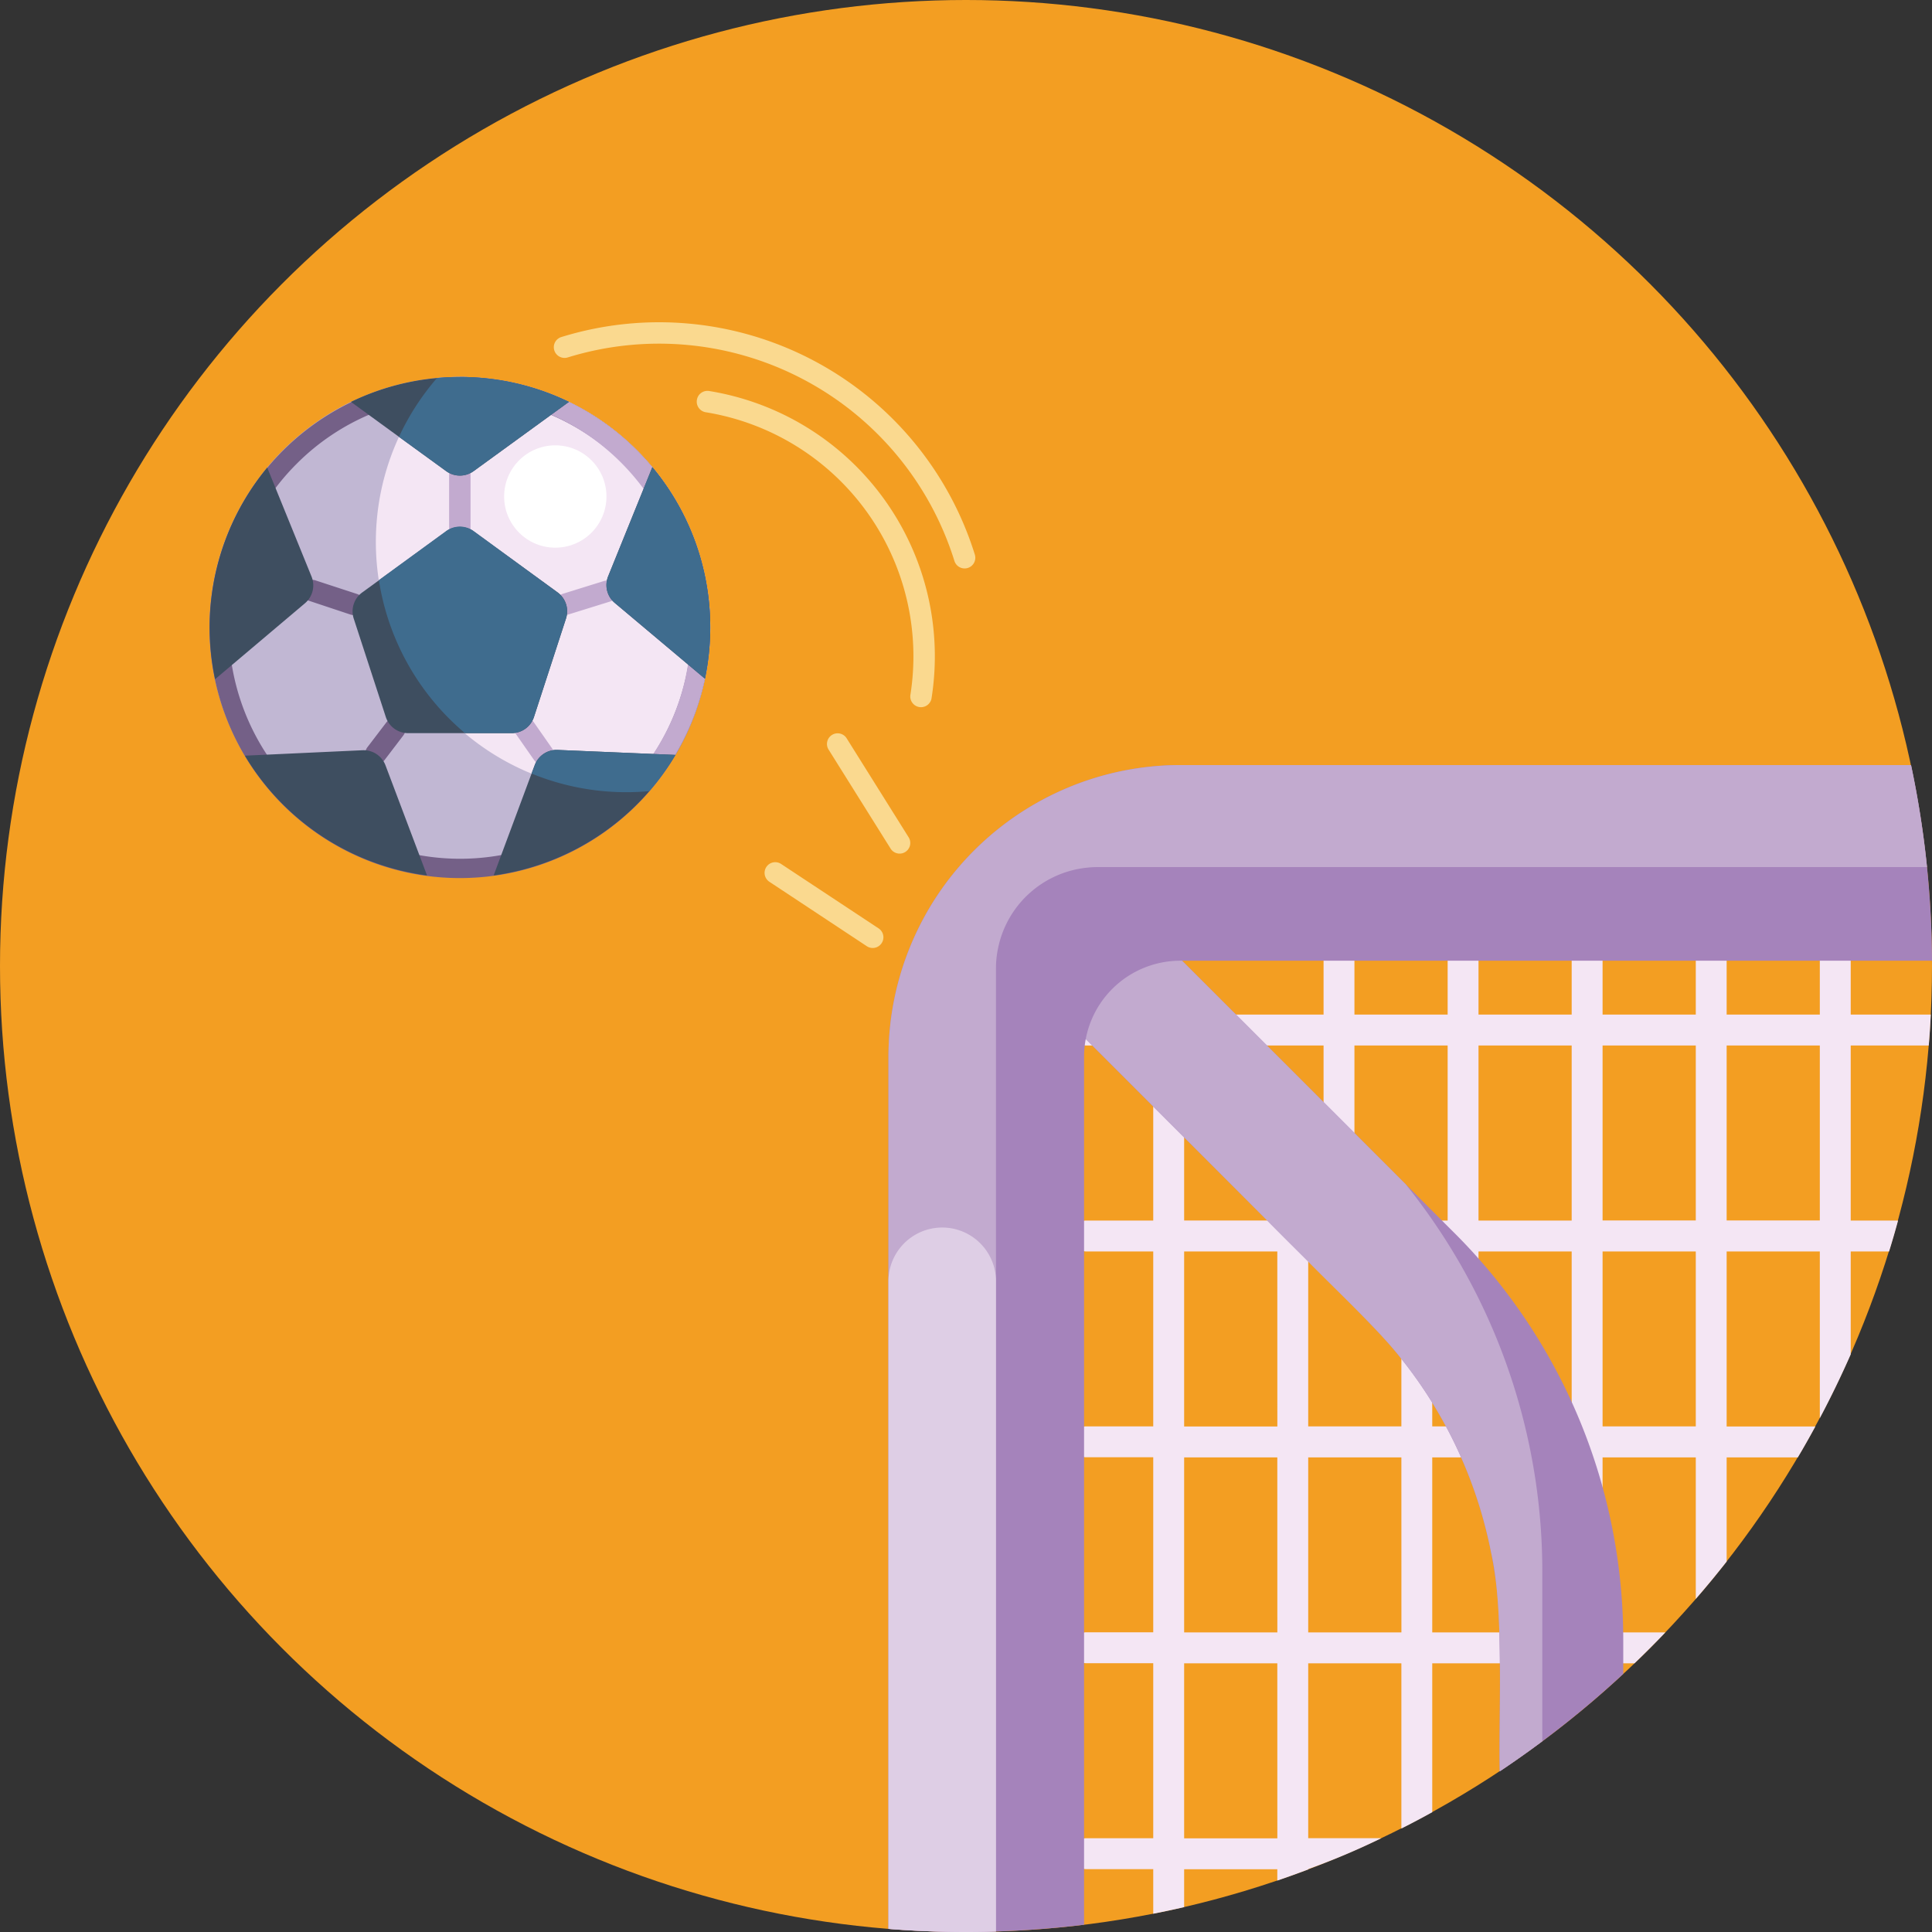 <svg id="_50" data-name="50" xmlns="http://www.w3.org/2000/svg" viewBox="0 0 512 512"><rect x="0" y="0" width="512" height="512" fill="#333333" stroke="none"/><defs><style>.cls-1{fill:#f39e22;}.cls-2{fill:#f4e6f4;}.cls-3{fill:#a583bb;}.cls-4{fill:#c2aacf;}.cls-5{fill:#decee5;}.cls-6{fill:#c1b7d3;}.cls-7{fill:#746087;}.cls-8{fill:#3e4e60;}.cls-9{fill:#3f6c8e;}.cls-10{fill:#fff;}.cls-11{fill:#fad98f;}</style></defs><title>50-soccer-icons</title><circle class="cls-1" cx="256" cy="256" r="256"/><path class="cls-2" d="M511.14,277.07q.35-4.08.54-8.19H490.46V254.6a4.1,4.1,0,0,0-8.19,0v14.28H457.58V254.6a4.09,4.09,0,1,0-8.18,0v14.28H424.7V254.6a4.1,4.1,0,0,0-8.19,0v14.28H391.82V254.6a4.09,4.09,0,1,0-8.18,0v14.28h-24.7V254.6a4.09,4.09,0,1,0-8.18,0v14.28h-63a4.1,4.1,0,0,0,0,8.19h63v27.28a4.09,4.09,0,1,0,8.18,0V277.07h24.7v46.39H346.69V322a4.1,4.1,0,1,0-8.19,0v1.45H313.81V289.14a4.1,4.1,0,1,0-8.19,0v34.32H287.76a4.1,4.1,0,0,0,0,8.19h17.86V378H287.76a4.1,4.1,0,0,0,0,8.19h17.86v46.39H287.76a4.1,4.1,0,0,0,0,8.19h17.86v46.38H287.76a4.1,4.1,0,0,0,0,8.19h17.86v11.82q4.13-.81,8.19-1.75V495.37H338.5v3c2.75-.93,5.48-1.92,8.19-2.94v-.1a189.67,189.67,0,0,0,19.38-8.19H346.69V440.8h24.69v43.78q4.14-2.08,8.18-4.33V440.8h53.6q4.17-4,8.17-8.19H379.56V386.22h36.95V395a4.1,4.1,0,1,0,8.19,0v-8.77h24.7v37.5q4.22-4.85,8.18-9.9v-27.6h18.86c1.6-2.69,3.15-5.43,4.65-8.19H457.58V331.65h24.69v44.18q4.39-8.26,8.19-16.9V331.65h10.17c.84-2.71,1.64-5.44,2.38-8.19H490.46V277.07Zm-94.63,0v46.39H391.82V277.07Zm-78,210.11H313.81V440.8H338.5Zm0-54.57H313.81V386.22H338.5Zm0-54.58H313.81V331.65H338.5Zm32.88,54.58H346.69V386.22h24.69ZM416.51,378H379.56v-20.7a4.09,4.09,0,0,0-8.18,0V378H346.69V331.65h36.95v5.63a4.09,4.09,0,0,0,8.18,0v-5.63h24.69Zm32.89,0H424.7V331.65h24.7Zm0-54.57H424.7V277.07h24.7Zm32.87,0H457.58V277.07h24.69Z"/><path class="cls-3" d="M430.18,434.86v8.75a258,258,0,0,1-32.74,25.8c-.23-12.44.79-40-1.23-51.84a119.27,119.27,0,0,0-29.28-62.76c-8.29-9-22.53-22.63-31.07-31.35-21.83-21.81-47.78-47.76-69.57-69.54C251.63,238,273.36,216,289.46,230.78c26.33,26.35,56.73,56.71,83,83,2.41,2.39,10.64,10.66,12.88,12.88A152.31,152.31,0,0,1,430.18,434.86Z"/><path class="cls-4" d="M408.73,416.82v44.64q-5.53,4.13-11.29,8c-.29-15.63,1.2-43-2.28-58a118.89,118.89,0,0,0-23.78-51.32c-5.39-7.13-18.33-19.26-24.69-25.79C321,308.6,292,279.59,266.29,253.92,251.63,238,273.36,216,289.46,230.78c18.81,18.86,42.6,42.57,61.3,61.29l21.74,21.74q3.79,4.71,7.2,9.65A163.5,163.5,0,0,1,408.73,416.82Z"/><path class="cls-3" d="M512,254.6H312.78a25.5,25.5,0,0,0-25.49,25.48v230a258.08,258.08,0,0,1-51.84,1.08V280.08a77.4,77.4,0,0,1,77.33-77.33H506.45A255.37,255.37,0,0,1,512,254.6Z"/><path class="cls-4" d="M510.68,229.79H290.81a22.06,22.06,0,0,0-2.31.11,26.86,26.86,0,0,0-24.08,21.77,25.77,25.77,0,0,0-.48,5V511.88a257.5,257.5,0,0,1-28.49-.7V280.08a77.4,77.4,0,0,1,77.33-77.33H506.45A255.44,255.44,0,0,1,510.68,229.79Z"/><path class="cls-5" d="M263.94,339.22V511.88a257.5,257.5,0,0,1-28.49-.7v-172a14.25,14.25,0,0,1,28.49,0Z"/><circle class="cls-6" cx="121.88" cy="166.25" r="66.35"/><path class="cls-2" d="M172.88,123.8a66.21,66.21,0,0,0-51-23.9q-3.07,0-6.06.27a66.42,66.42,0,0,0-10.09,15.6h0A66.33,66.33,0,0,0,166,209.94c2.05,0,4.07-.1,6.06-.28a66.36,66.36,0,0,0,.84-85.86Z"/><path class="cls-7" d="M121.88,105a61.29,61.29,0,1,1-43.35,18,60.88,60.88,0,0,1,43.35-18m0-5a66.35,66.35,0,1,0,66.34,66.35A66.34,66.34,0,0,0,121.88,99.9Z"/><path class="cls-4" d="M188.17,163.68a66.32,66.32,0,0,0-72.36-63.51,66.83,66.83,0,0,0-4.39,5.66c59.1-9.46,95.46,61.6,53.47,104.1,1.68-1.71,4.8-.05,7.15-.27A66.21,66.21,0,0,0,188.17,163.68Z"/><path class="cls-7" d="M93.74,163a3,3,0,0,1-.88-.14L82,159.25a2.84,2.84,0,1,1,1.76-5.39l10.89,3.56a2.84,2.84,0,0,1-.88,5.54Z"/><path class="cls-4" d="M121.86,142.48a2.84,2.84,0,0,1-2.84-2.84V126a2.84,2.84,0,0,1,5.68,0v13.61A2.84,2.84,0,0,1,121.86,142.48Z"/><path class="cls-4" d="M150,162.91a2.84,2.84,0,0,1-.84-5.55l10.93-3.4a2.84,2.84,0,0,1,1.69,5.42l-10.94,3.4A2.72,2.72,0,0,1,150,162.91Z"/><path class="cls-4" d="M143.93,202.72a2.85,2.85,0,0,1-2.33-1.21l-4.7-6.73a2.84,2.84,0,1,1,4.65-3.25l4.7,6.72a2.85,2.85,0,0,1-.69,4A2.9,2.9,0,0,1,143.93,202.72Z"/><path class="cls-7" d="M99.63,202.59a2.88,2.88,0,0,1-1.71-.57,2.85,2.85,0,0,1-.55-4l5-6.55a2.83,2.83,0,0,1,4.52,3.42l-5,6.56A2.86,2.86,0,0,1,99.63,202.59Z"/><path class="cls-8" d="M113.17,232A66.38,66.38,0,0,1,64.9,200.26l31.17-1.44a6.2,6.2,0,0,1,6.09,4Z"/><path class="cls-8" d="M80.82,159.87,57,180A66.4,66.4,0,0,1,70.81,123.9l11.75,28.89A6.21,6.21,0,0,1,80.82,159.87Z"/><path class="cls-8" d="M188.22,166.25a66.45,66.45,0,0,1-1.4,13.62l-23.89-20.08a6.18,6.18,0,0,1-1.76-7.07l11.71-28.92A66.13,66.13,0,0,1,188.22,166.25Z"/><path class="cls-9" d="M188.22,166.25a66.45,66.45,0,0,1-1.4,13.62l-23.89-20.08a6.18,6.18,0,0,1-1.76-7.07l11.71-28.92A66.13,66.13,0,0,1,188.22,166.25Z"/><path class="cls-8" d="M118.23,140.82,96,157a6.19,6.19,0,0,0-2.26,6.93L102.24,190a6.2,6.2,0,0,0,5.9,4.29h27.47a6.2,6.2,0,0,0,5.9-4.29L150,163.9a6.2,6.2,0,0,0-2.25-6.93l-22.23-16.15A6.2,6.2,0,0,0,118.23,140.82Z"/><path class="cls-9" d="M150,163.9,141.51,190a6.19,6.19,0,0,1-5.9,4.28H123.22a66.2,66.2,0,0,1-22.81-40.54l17.82-13a6.2,6.2,0,0,1,7.29,0L147.75,157A6.2,6.2,0,0,1,150,163.9Z"/><path class="cls-8" d="M179,200.06A66.57,66.57,0,0,1,130.82,232l10.05-27,.85-2.26a6.2,6.2,0,0,1,6.07-4Z"/><path class="cls-9" d="M179,200.06a65.8,65.8,0,0,1-6.93,9.6c-2,.18-4,.28-6.06.28A66.18,66.18,0,0,1,140.87,205l.85-2.26a6.19,6.19,0,0,1,6.07-4Z"/><path class="cls-8" d="M150.77,106.5l-25.25,18.35a6.2,6.2,0,0,1-7.29,0l-12.5-9.08h0L93,106.5a66.16,66.16,0,0,1,22.84-6.33q3-.27,6.06-.27A66.13,66.13,0,0,1,150.77,106.5Z"/><path class="cls-9" d="M150.77,106.5l-25.25,18.35a6.2,6.2,0,0,1-7.29,0l-12.5-9.08h0a66.42,66.42,0,0,1,10.09-15.6q3-.27,6.06-.27A66.13,66.13,0,0,1,150.77,106.5Z"/><circle class="cls-10" cx="147.16" cy="131.58" r="13.56"/><path class="cls-11" d="M184.68,106a2.84,2.84,0,0,0,2.35,3.25,65.54,65.54,0,0,1,54.22,75,2.84,2.84,0,0,0,5.6.91,71.22,71.22,0,0,0-58.92-81.54A2.83,2.83,0,0,0,184.68,106Z"/><path class="cls-11" d="M146.8,91.57a2.85,2.85,0,0,0,3.64,3.16,82,82,0,0,1,102.49,53.92,2.83,2.83,0,1,0,5.41-1.68A87.64,87.64,0,0,0,148.76,89.32,2.84,2.84,0,0,0,146.8,91.57Z"/><path class="cls-11" d="M233.55,250.08h0a2.83,2.83,0,0,1-3.78.71l-25.83-17.08a2.83,2.83,0,0,1-.76-4.08h0a2.82,2.82,0,0,1,3.78-.7L232.79,246A2.82,2.82,0,0,1,233.55,250.08Z"/><path class="cls-11" d="M239.78,225.86h0a2.82,2.82,0,0,1-3.73-.92l-16.44-26.25a2.82,2.82,0,0,1,1-4h0a2.82,2.82,0,0,1,3.73.92l16.44,26.25A2.82,2.82,0,0,1,239.78,225.86Z"/></svg>